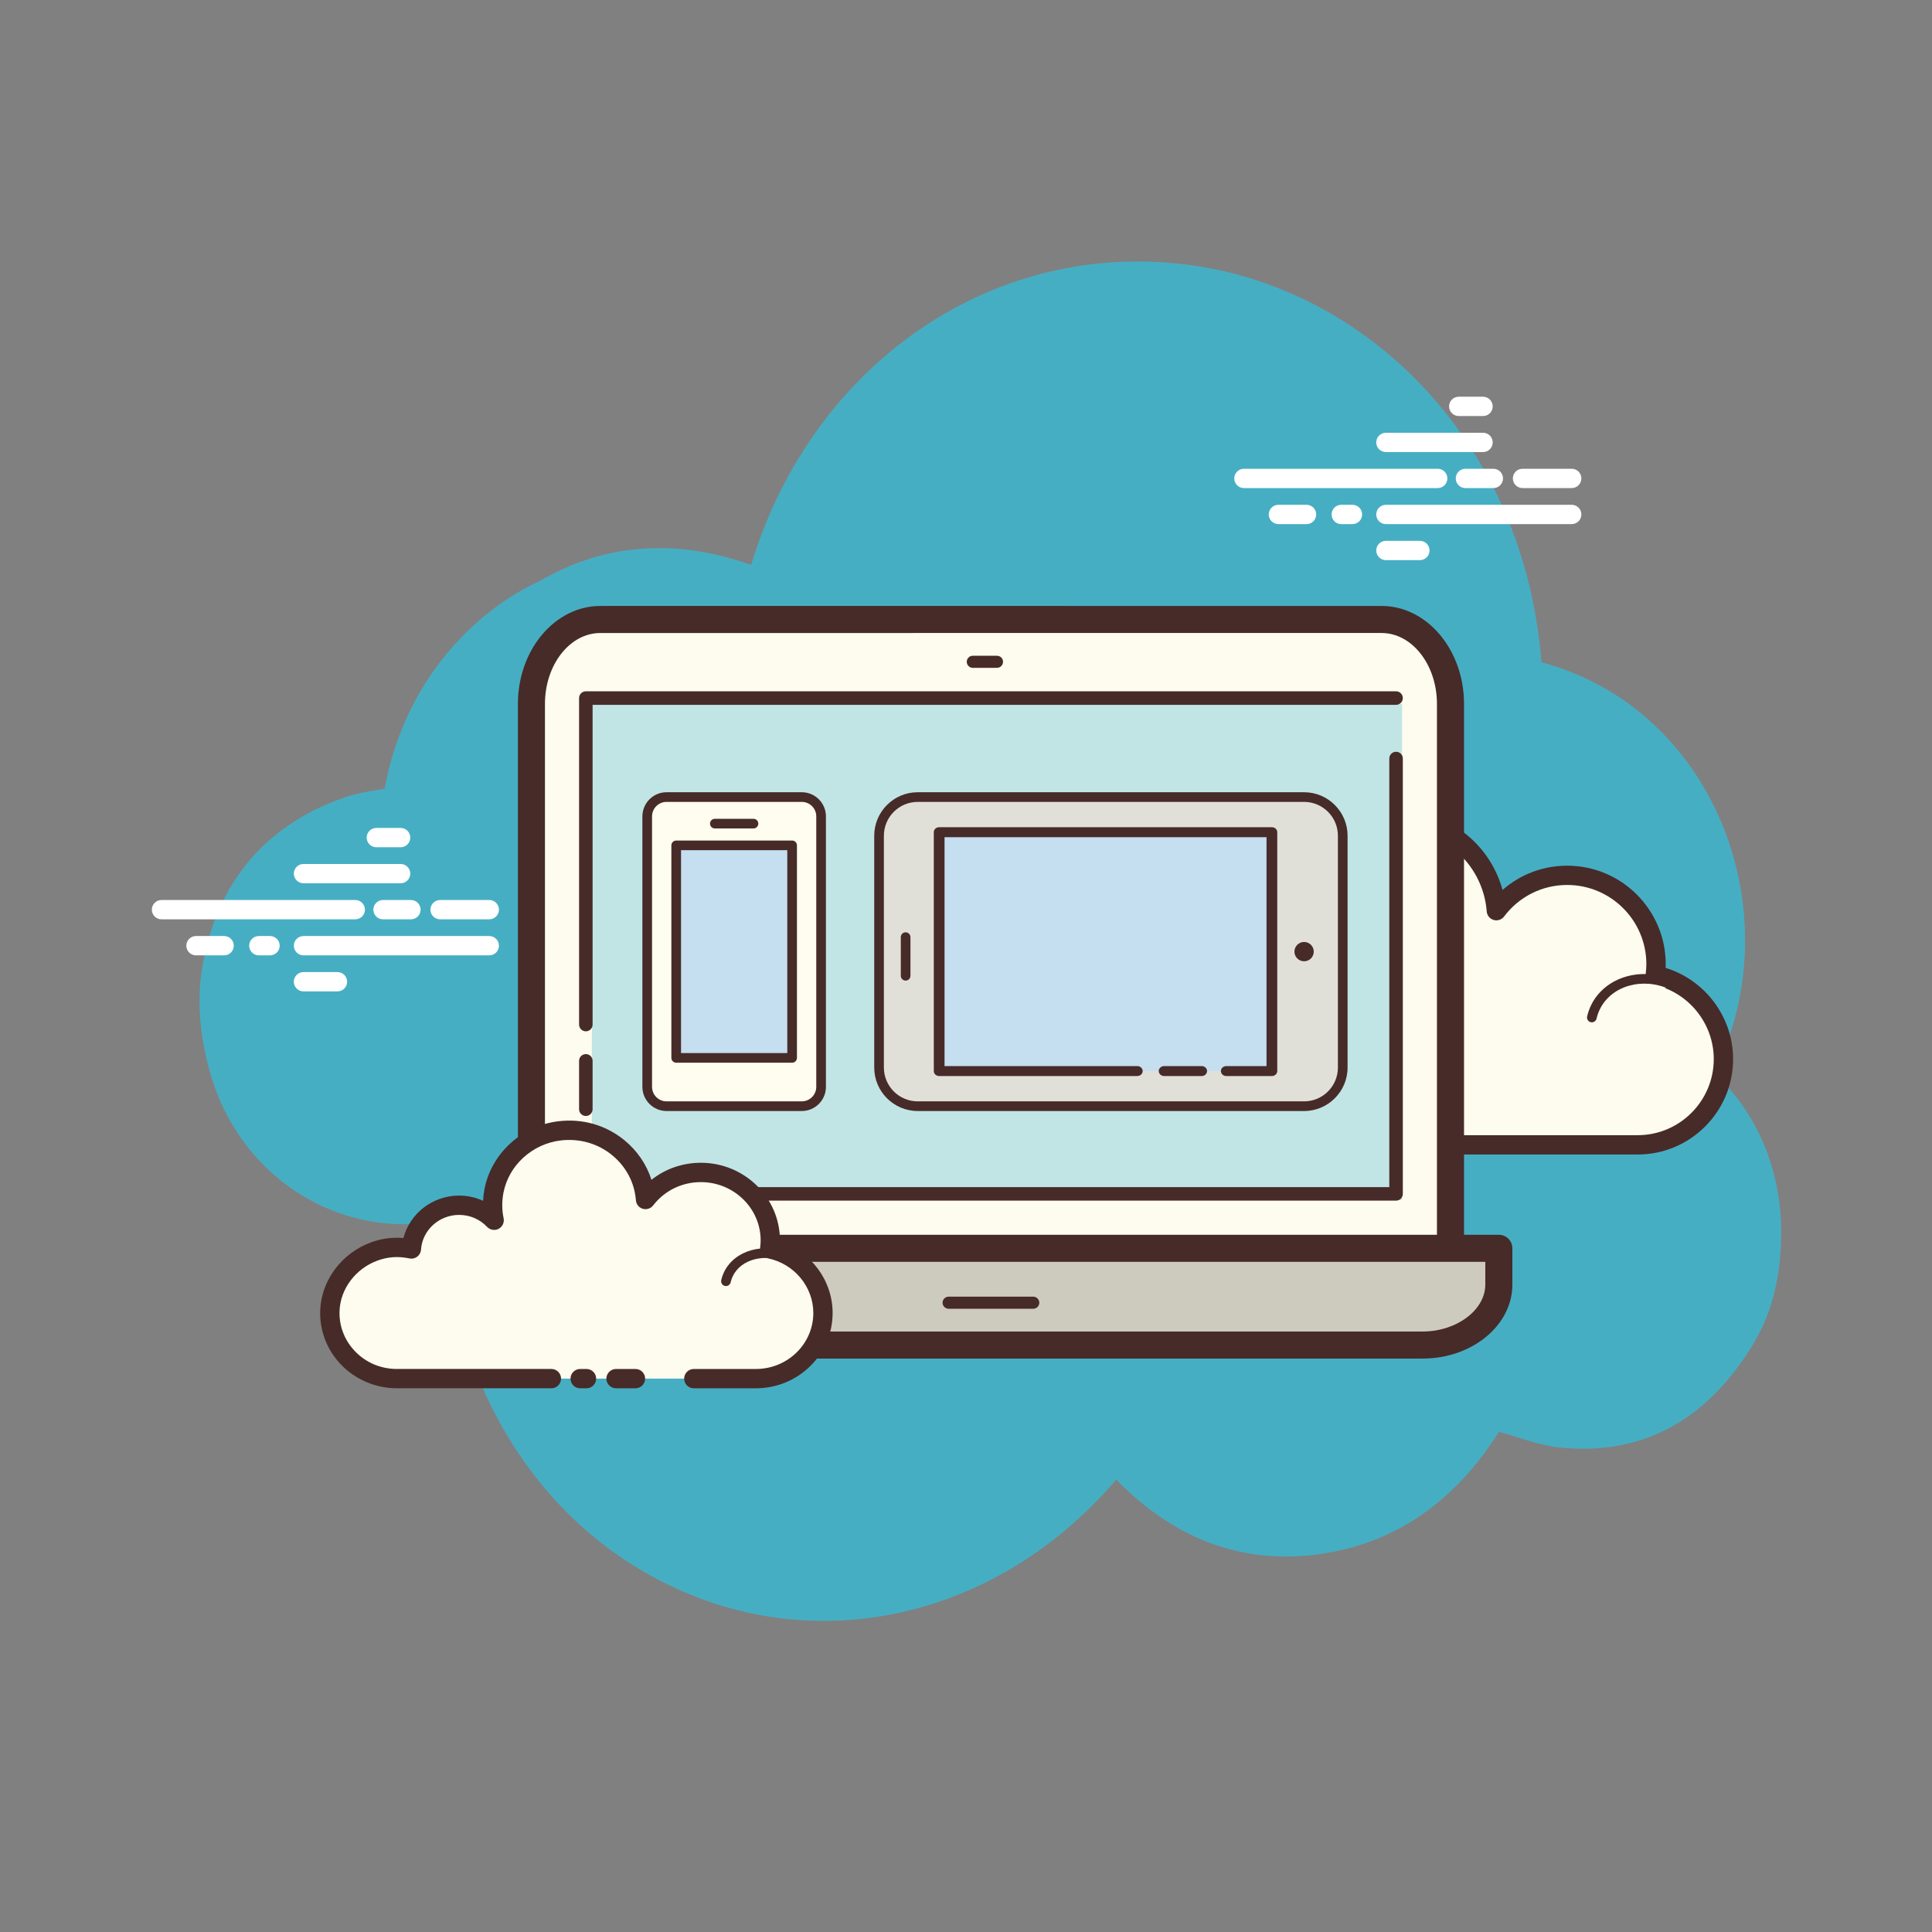 <svg xmlns="http://www.w3.org/2000/svg" x="0px" y="0px" width="100" height="100" viewBox="0 0 100 100">
  <rect x="0" y="0" width="100" height="100" fill="#808080" stroke="none"/>
  <path fill="#46aec3ff" d="M88.724,55.548c0.3-0.616,0.566-1.264,0.796-1.943c2.633-7.77-1.349-17.078-9.733-19.325 c-0.906-11.384-8.906-19.193-17.941-20.526C51.505,12.23,42.032,18.799,38.88,29.24c-3.799-1.346-7.501-1.182-10.99,0.857 c-1.583,0.732-3.031,1.812-4.33,3.233c-1.907,2.086-3.147,4.719-3.652,7.495c-0.748,0.118-1.483,0.236-2.176,0.484 c-4.04,1.449-6.589,4.431-7.288,8.923c-0.435,2.797,0.443,5.587,0.933,6.714c1.935,4.455,6.422,6.98,10.981,6.312 c0.227-0.033,0.557,0.069,0.752,0.233c0.241,7.12,3.698,13.417,8.884,17.014c8.321,5.772,19.027,3.994,25.781-3.921 c2.894,2.96,6.338,4.398,10.384,3.876c4.023-0.519,7.147-2.739,9.426-6.349c1.053,0.283,2.051,0.691,3.083,0.804 c4.042,0.442,7.324-1.165,9.732-4.8c0.922-1.391,1.793-3.194,1.793-6.354C92.194,60.505,90.901,57.538,88.724,55.548z"></path><path fill="#fff" d="M18.389,47.584H8.359c-0.276,0-0.5-0.224-0.5-0.5s0.224-0.5,0.5-0.5h10.03 c0.276,0,0.5,0.224,0.5,0.5S18.666,47.584,18.389,47.584z M21.27,47.584h-1.445c-0.276,0-0.5-0.224-0.5-0.5s0.224-0.5,0.5-0.5 h1.445c0.276,0,0.5,0.224,0.5,0.5S21.547,47.584,21.27,47.584z M25.325,47.584h-2.546c-0.276,0-0.5-0.224-0.5-0.5 s0.224-0.5,0.5-0.5h2.546c0.276,0,0.5,0.224,0.5,0.5S25.601,47.584,25.325,47.584z M25.325,49.449h-9.616 c-0.276,0-0.5-0.224-0.5-0.5s0.224-0.5,0.5-0.5h9.616c0.276,0,0.5,0.224,0.5,0.5S25.601,49.449,25.325,49.449z M13.977,49.449 h-0.58c-0.276,0-0.5-0.224-0.5-0.5s0.224-0.5,0.5-0.5h0.58c0.276,0,0.5,0.224,0.5,0.5S14.254,49.449,13.977,49.449z M11.6,49.449 h-1.456c-0.276,0-0.5-0.224-0.5-0.5s0.224-0.5,0.5-0.5H11.6c0.276,0,0.5,0.224,0.5,0.5S11.877,49.449,11.6,49.449z M20.736,45.719 h-5.027c-0.276,0-0.5-0.224-0.5-0.5s0.224-0.5,0.5-0.5h5.027c0.276,0,0.5,0.224,0.5,0.5S21.012,45.719,20.736,45.719z M20.736,43.854h-1.257c-0.276,0-0.5-0.224-0.5-0.5s0.224-0.5,0.5-0.5h1.257c0.276,0,0.5,0.224,0.5,0.5 S21.012,43.854,20.736,43.854z M17.467,51.314h-1.759c-0.276,0-0.5-0.224-0.5-0.5s0.224-0.5,0.5-0.5h1.759 c0.276,0,0.5,0.224,0.5,0.5S17.744,51.314,17.467,51.314z M74.415,25.263h-10.03c-0.276,0-0.5-0.224-0.5-0.5s0.224-0.5,0.5-0.5 h10.03c0.276,0,0.5,0.224,0.5,0.5S74.691,25.263,74.415,25.263z M77.297,25.263H75.85c-0.276,0-0.5-0.224-0.5-0.5 s0.224-0.5,0.5-0.5h1.446c0.276,0,0.5,0.224,0.5,0.5S77.573,25.263,77.297,25.263z M81.351,25.263h-2.546 c-0.276,0-0.5-0.224-0.5-0.5s0.224-0.5,0.5-0.5h2.546c0.276,0,0.5,0.224,0.5,0.5S81.628,25.263,81.351,25.263z M81.351,27.128 h-9.617c-0.276,0-0.5-0.224-0.5-0.5s0.224-0.5,0.5-0.5h9.617c0.276,0,0.5,0.224,0.5,0.5S81.628,27.128,81.351,27.128z M70.003,27.128h-0.58c-0.276,0-0.5-0.224-0.5-0.5s0.224-0.5,0.5-0.5h0.58c0.276,0,0.5,0.224,0.5,0.5S70.279,27.128,70.003,27.128z M67.626,27.128H66.17c-0.276,0-0.5-0.224-0.5-0.5s0.224-0.5,0.5-0.5h1.456c0.276,0,0.5,0.224,0.5,0.5S67.902,27.128,67.626,27.128 z M76.762,23.399h-5.028c-0.276,0-0.5-0.224-0.5-0.5s0.224-0.5,0.5-0.5h5.028c0.276,0,0.5,0.224,0.5,0.5 S77.039,23.399,76.762,23.399z M76.762,21.534h-1.258c-0.276,0-0.5-0.224-0.5-0.5s0.224-0.5,0.5-0.5h1.258 c0.276,0,0.5,0.224,0.5,0.5S77.039,21.534,76.762,21.534z M73.493,28.993h-1.759c-0.276,0-0.5-0.224-0.5-0.5s0.224-0.5,0.5-0.5 h1.759c0.276,0,0.5,0.224,0.5,0.5S73.769,28.993,73.493,28.993z"></path><path fill="#fdfcef" d="M74.084,59.257c0,0,10.616,0,10.681,0c2.452,0,4.439-1.987,4.439-4.439 c0-2.139-1.513-3.924-3.527-4.344c0.023-0.187,0.039-0.377,0.039-0.57c0-2.539-2.058-4.598-4.597-4.598 c-1.499,0-2.827,0.721-3.666,1.831c-0.215-2.826-2.739-5.007-5.693-4.646c-2.16,0.264-3.947,1.934-4.344,4.073 c-0.127,0.686-0.114,1.352,0.013,1.977c-0.579-0.624-1.403-1.016-2.322-1.016c-1.68,0-3.052,1.308-3.16,2.961 c-0.763-0.169-1.593-0.158-2.467,0.17c-1.671,0.627-2.861,2.2-2.93,3.983c-0.099,2.533,1.925,4.617,4.435,4.617 c0.191,0,0.861,0,1.015,0h9.218"></path><path fill="#472b29" d="M84.764,59.757h-10.68c-0.276,0-0.5-0.224-0.5-0.5s0.224-0.5,0.5-0.5h10.681 c2.172,0,3.939-1.768,3.939-3.939c0-1.854-1.316-3.476-3.13-3.854c-0.255-0.053-0.426-0.293-0.394-0.552 c0.021-0.167,0.035-0.336,0.035-0.508c0-2.26-1.838-4.098-4.097-4.098c-1.292,0-2.483,0.595-3.267,1.633 c-0.126,0.165-0.343,0.237-0.54,0.178c-0.2-0.059-0.342-0.234-0.358-0.441c-0.094-1.238-0.7-2.401-1.663-3.19 c-0.973-0.797-2.208-1.148-3.471-0.997c-1.946,0.238-3.556,1.746-3.913,3.669c-0.111,0.599-0.107,1.199,0.012,1.785 c0.044,0.22-0.062,0.442-0.262,0.544c-0.196,0.104-0.441,0.061-0.595-0.104c-0.513-0.552-1.208-0.856-1.956-0.856 c-1.4,0-2.568,1.096-2.66,2.494c-0.01,0.146-0.082,0.28-0.199,0.368c-0.116,0.087-0.266,0.118-0.408,0.088 c-0.753-0.167-1.469-0.118-2.184,0.149c-1.498,0.562-2.546,1.983-2.605,3.535c-0.043,1.084,0.347,2.109,1.097,2.889 c0.749,0.779,1.758,1.209,2.839,1.209h10.232c0.276,0,0.5,0.224,0.5,0.5s-0.224,0.5-0.5,0.5H60.985c-1.355,0-2.62-0.538-3.56-1.516 c-0.94-0.977-1.429-2.263-1.376-3.621c0.076-1.948,1.384-3.729,3.254-4.432c0.723-0.271,1.468-0.36,2.222-0.279 c0.362-1.655,1.842-2.885,3.581-2.885c0.604,0,1.194,0.151,1.721,0.432c0.004-0.327,0.036-0.655,0.098-0.983 c0.436-2.347,2.399-4.188,4.774-4.478c1.535-0.19,3.04,0.243,4.226,1.216c0.899,0.737,1.544,1.742,1.847,2.851 c0.919-0.808,2.095-1.256,3.348-1.256c2.811,0,5.097,2.287,5.097,5.098c0,0.064-0.002,0.128-0.004,0.192 c2.048,0.628,3.492,2.547,3.492,4.722C89.704,57.542,87.488,59.757,84.764,59.757z"></path><path fill="#fdfcef" d="M86.562,50.994c-1.543-0.727-3.327-0.213-3.985,1.15c-0.082,0.169-0.142,0.344-0.182,0.521"></path><path fill="#472b29" d="M82.394,52.915c-0.018,0-0.037-0.002-0.056-0.006c-0.134-0.031-0.219-0.165-0.188-0.3 c0.045-0.196,0.112-0.389,0.201-0.573c0.717-1.484,2.653-2.051,4.317-1.269c0.125,0.06,0.179,0.208,0.12,0.333 c-0.06,0.126-0.21,0.176-0.333,0.12c-1.418-0.671-3.057-0.205-3.653,1.032c-0.073,0.15-0.128,0.308-0.164,0.468 C82.612,52.835,82.508,52.915,82.394,52.915z"></path><path fill="#fdfcee" d="M75.076,64.611V36.433c0-2.403-1.605-4.369-3.568-4.369H31.074c-1.962,0-3.568,1.966-3.568,4.369 v28.178"></path><path fill="#472b29" d="M75.076,65.311c-0.387,0-0.7-0.313-0.7-0.7V36.433c0-2.023-1.286-3.669-2.867-3.669H31.074 c-1.581,0-2.867,1.646-2.867,3.669v28.178c0,0.387-0.313,0.7-0.7,0.7s-0.7-0.313-0.7-0.7V36.433c0-2.795,1.914-5.069,4.268-5.069 H71.51c2.354,0,4.268,2.274,4.268,5.069v28.178C75.776,64.998,75.463,65.311,75.076,65.311z"></path><path fill="#c0e5e4" d="M72.572,39.342v22.766H30.636V59.21v-9.106V36.445h41.037h0.899V39.342z"></path><path fill="#cdcbbd" d="M25.003,64.611v1.878c0,1.721,1.774,3.13,3.943,3.13h44.69c2.169,0,3.943-1.408,3.943-3.13v-1.878 H25.003z"></path><path fill="#472b29" d="M73.636,70.319h-44.69c-2.561,0-4.644-1.719-4.644-3.83v-1.878c0-0.387,0.313-0.7,0.7-0.7H77.58 c0.387,0,0.7,0.313,0.7,0.7v1.878C78.28,68.6,76.197,70.319,73.636,70.319z M25.703,65.311v1.178c0,1.317,1.485,2.43,3.243,2.43 h44.69c1.758,0,3.243-1.112,3.243-2.43v-1.178H25.703z M51.604,34.567h-1.252c-0.172,0-0.313-0.141-0.313-0.313l0,0 c0-0.172,0.141-0.313,0.313-0.313h1.252c0.172,0,0.313,0.141,0.313,0.313l0,0C51.917,34.427,51.776,34.567,51.604,34.567z"></path><path fill="#472b29" d="M53.482,67.741H49.1c-0.172,0-0.313-0.141-0.313-0.313l0,0c0-0.172,0.141-0.313,0.313-0.313h4.381 c0.172,0,0.313,0.141,0.313,0.313l0,0C53.795,67.6,53.654,67.741,53.482,67.741z M72.259,62.144H30.323 c-0.193,0-0.35-0.156-0.35-0.35V59.29c0-0.193,0.156-0.35,0.35-0.35s0.35,0.156,0.35,0.35v2.154H71.91V39.261 c0-0.193,0.156-0.35,0.35-0.35s0.35,0.156,0.35,0.35v22.533C72.609,61.988,72.453,62.144,72.259,62.144z M30.323,53.381 c-0.193,0-0.35-0.156-0.35-0.35V36.132c0-0.193,0.156-0.35,0.35-0.35H72.26c0.193,0,0.35,0.156,0.35,0.35s-0.156,0.35-0.35,0.35 H30.673v16.55C30.673,53.225,30.516,53.381,30.323,53.381z M30.323,57.763c-0.193,0-0.35-0.156-0.35-0.35V54.91 c0-0.193,0.156-0.35,0.35-0.35s0.35,0.156,0.35,0.35v2.504C30.673,57.607,30.516,57.763,30.323,57.763z"></path><path fill="#fdfcef" d="M35.912,71.358c1.71,0,3.194,0,3.215,0c1.916,0,3.469-1.52,3.469-3.396 c0-1.636-1.182-3.001-2.756-3.323c0.018-0.143,0.031-0.288,0.031-0.436c0-1.942-1.609-3.517-3.593-3.517 c-1.172,0-2.209,0.551-2.865,1.401c-0.168-2.162-2.141-3.83-4.45-3.554c-1.688,0.202-3.084,1.479-3.395,3.116 c-0.1,0.525-0.089,1.034,0.01,1.512c-0.453-0.477-1.097-0.777-1.814-0.777c-1.313,0-2.385,1.001-2.47,2.265 c-0.596-0.129-1.245-0.121-1.928,0.13c-1.306,0.48-2.236,1.683-2.29,3.047c-0.077,1.937,1.504,3.532,3.467,3.532 c0.149,0,0.673,0,0.794,0h7.204 M30.03,71.358h0.327"></path><path fill="#472b29" d="M39.127,71.858h-3.215c-0.276,0-0.5-0.224-0.5-0.5s0.224-0.5,0.5-0.5h3.215 c1.638,0,2.97-1.299,2.97-2.896c0-1.362-0.991-2.554-2.357-2.833c-0.257-0.053-0.429-0.295-0.396-0.555 c0.016-0.121,0.027-0.245,0.027-0.371c0-1.663-1.388-3.017-3.094-3.017c-0.978,0-1.878,0.439-2.47,1.206 c-0.125,0.164-0.338,0.231-0.539,0.174c-0.198-0.06-0.339-0.234-0.354-0.441c-0.071-0.912-0.506-1.74-1.227-2.331 c-0.743-0.61-1.688-0.879-2.665-0.765c-1.476,0.177-2.694,1.292-2.964,2.712c-0.084,0.443-0.081,0.887,0.009,1.317 c0.046,0.219-0.06,0.441-0.257,0.545c-0.196,0.104-0.44,0.064-0.595-0.098c-0.381-0.401-0.897-0.622-1.452-0.622 c-1.038,0-1.904,0.79-1.971,1.798c-0.01,0.145-0.082,0.278-0.198,0.366c-0.115,0.087-0.264,0.12-0.406,0.089 c-0.57-0.121-1.109-0.087-1.651,0.112c-1.128,0.414-1.917,1.458-1.962,2.598c-0.031,0.781,0.253,1.525,0.8,2.095 c0.567,0.591,1.337,0.916,2.167,0.916h7.998c0.276,0,0.5,0.224,0.5,0.5s-0.224,0.5-0.5,0.5h-7.998 c-1.089,0-2.142-0.446-2.889-1.224c-0.737-0.767-1.12-1.771-1.078-2.827c0.062-1.539,1.114-2.944,2.617-3.497 c0.548-0.201,1.107-0.279,1.689-0.229c0.331-1.268,1.506-2.197,2.882-2.197c0.431,0,0.854,0.094,1.24,0.269 c0.011-0.199,0.034-0.398,0.072-0.597c0.35-1.844,1.924-3.291,3.827-3.519c1.245-0.152,2.463,0.199,3.419,0.983 c0.667,0.548,1.146,1.255,1.398,2.048c0.717-0.568,1.609-0.882,2.557-0.882c2.257,0,4.094,1.802,4.094,4.017 c0,0.02,0,0.039-0.001,0.06c1.604,0.52,2.727,2.012,2.727,3.699C43.096,70.111,41.315,71.858,39.127,71.858z M30.357,71.858H30.03 c-0.276,0-0.5-0.224-0.5-0.5s0.224-0.5,0.5-0.5h0.327c0.276,0,0.5,0.224,0.5,0.5S30.633,71.858,30.357,71.858z"></path><path fill="#472b29" d="M37.576,66.566c-0.019,0-0.037-0.002-0.057-0.007c-0.134-0.03-0.218-0.165-0.187-0.3 c0.035-0.152,0.087-0.3,0.155-0.438c0.555-1.122,2.084-1.539,3.409-0.925c0.126,0.058,0.181,0.206,0.122,0.331 c-0.058,0.126-0.208,0.18-0.331,0.122c-1.08-0.496-2.315-0.188-2.751,0.692c-0.052,0.104-0.091,0.216-0.118,0.331 C37.793,66.488,37.69,66.566,37.576,66.566z M32.892,71.858h-1.006c-0.276,0-0.5-0.224-0.5-0.5s0.224-0.5,0.5-0.5h1.006 c0.276,0,0.5,0.224,0.5,0.5S33.169,71.858,32.892,71.858z"></path><path fill="#fefdef" d="M34.373,57.396c-0.554,0-1.004-0.44-1.004-0.983V42.1c0-0.542,0.45-0.983,1.004-0.983h7.254 c0.554,0,1.004,0.44,1.004,0.983v14.312c0,0.542-0.45,0.983-1.004,0.983L34.373,57.396L34.373,57.396z"></path><path fill="#c5def0" d="M34.842,43.59h6.316v11.333h-6.316V43.59z"></path><path fill="#e1e0d8" d="M69.611,55.634c0,0.972-0.852,1.761-1.899,1.761H47.288c-1.048,0-1.899-0.79-1.899-1.761V42.878 c0-0.972,0.852-1.761,1.899-1.761h20.423c1.048,0,1.899,0.79,1.899,1.761L69.611,55.634z"></path><path fill="#c5def0" d="M48.611,55.438V43.074h17.222v12.364H48.611z"></path><path fill="#472b29" d="M66.111,43.074v12.364c0,0.142-0.124,0.258-0.278,0.258h-2.361c-0.153,0-0.278-0.115-0.278-0.258 c0-0.142,0.124-0.258,0.278-0.258h2.083V43.332H48.889v11.848h9.977c0.153,0,0.278,0.115,0.278,0.258 c0,0.142-0.124,0.258-0.278,0.258H48.611c-0.153,0-0.278-0.115-0.278-0.258V43.074c0-0.142,0.124-0.258,0.278-0.258h17.222 C65.987,42.817,66.111,42.932,66.111,43.074z"></path><path fill="#472b29" d="M62.477,55.438c0,0.142-0.124,0.258-0.278,0.258h-1.944c-0.153,0-0.278-0.115-0.278-0.258 c0-0.142,0.124-0.258,0.278-0.258h1.944C62.352,55.181,62.477,55.296,62.477,55.438z"></path><circle cx="67.5" cy="49.256" r=".5" fill="#472b29"></circle><path fill="#472b29" d="M41,55.006h-6c-0.138,0-0.25-0.112-0.25-0.25v-11c0-0.138,0.112-0.25,0.25-0.25h6 c0.138,0,0.25,0.112,0.25,0.25v11C41.25,54.894,41.138,55.006,41,55.006z M35.25,54.506h5.5v-10.5h-5.5V54.506z"></path><path fill="#472b29" d="M41.5,57.506h-7c-0.689,0-1.25-0.561-1.25-1.25v-14c0-0.689,0.561-1.25,1.25-1.25h7 c0.689,0,1.25,0.561,1.25,1.25v14C42.75,56.946,42.189,57.506,41.5,57.506z M34.5,41.506c-0.414,0-0.75,0.337-0.75,0.75v14 c0,0.413,0.336,0.75,0.75,0.75h7c0.414,0,0.75-0.337,0.75-0.75v-14c0-0.413-0.336-0.75-0.75-0.75H34.5z"></path><g><path fill="#472b29" d="M39,42.881h-2c-0.138,0-0.25-0.112-0.25-0.25s0.112-0.25,0.25-0.25h2c0.138,0,0.25,0.112,0.25,0.25 S39.138,42.881,39,42.881z"></path></g><g><path fill="#472b29" d="M46.875,50.756c-0.138,0-0.25-0.112-0.25-0.25v-2c0-0.138,0.112-0.25,0.25-0.25 s0.25,0.112,0.25,0.25v2C47.125,50.644,47.013,50.756,46.875,50.756z"></path></g><g><path fill="#472b29" d="M67.5,57.506h-20c-1.241,0-2.25-1.01-2.25-2.25v-12c0-1.24,1.009-2.25,2.25-2.25h20 c1.241,0,2.25,1.01,2.25,2.25v12C69.75,56.497,68.741,57.506,67.5,57.506z M47.5,41.506c-0.965,0-1.75,0.785-1.75,1.75v12 c0,0.965,0.785,1.75,1.75,1.75h20c0.965,0,1.75-0.785,1.75-1.75v-12c0-0.965-0.785-1.75-1.75-1.75H47.5z"></path></g>
</svg>